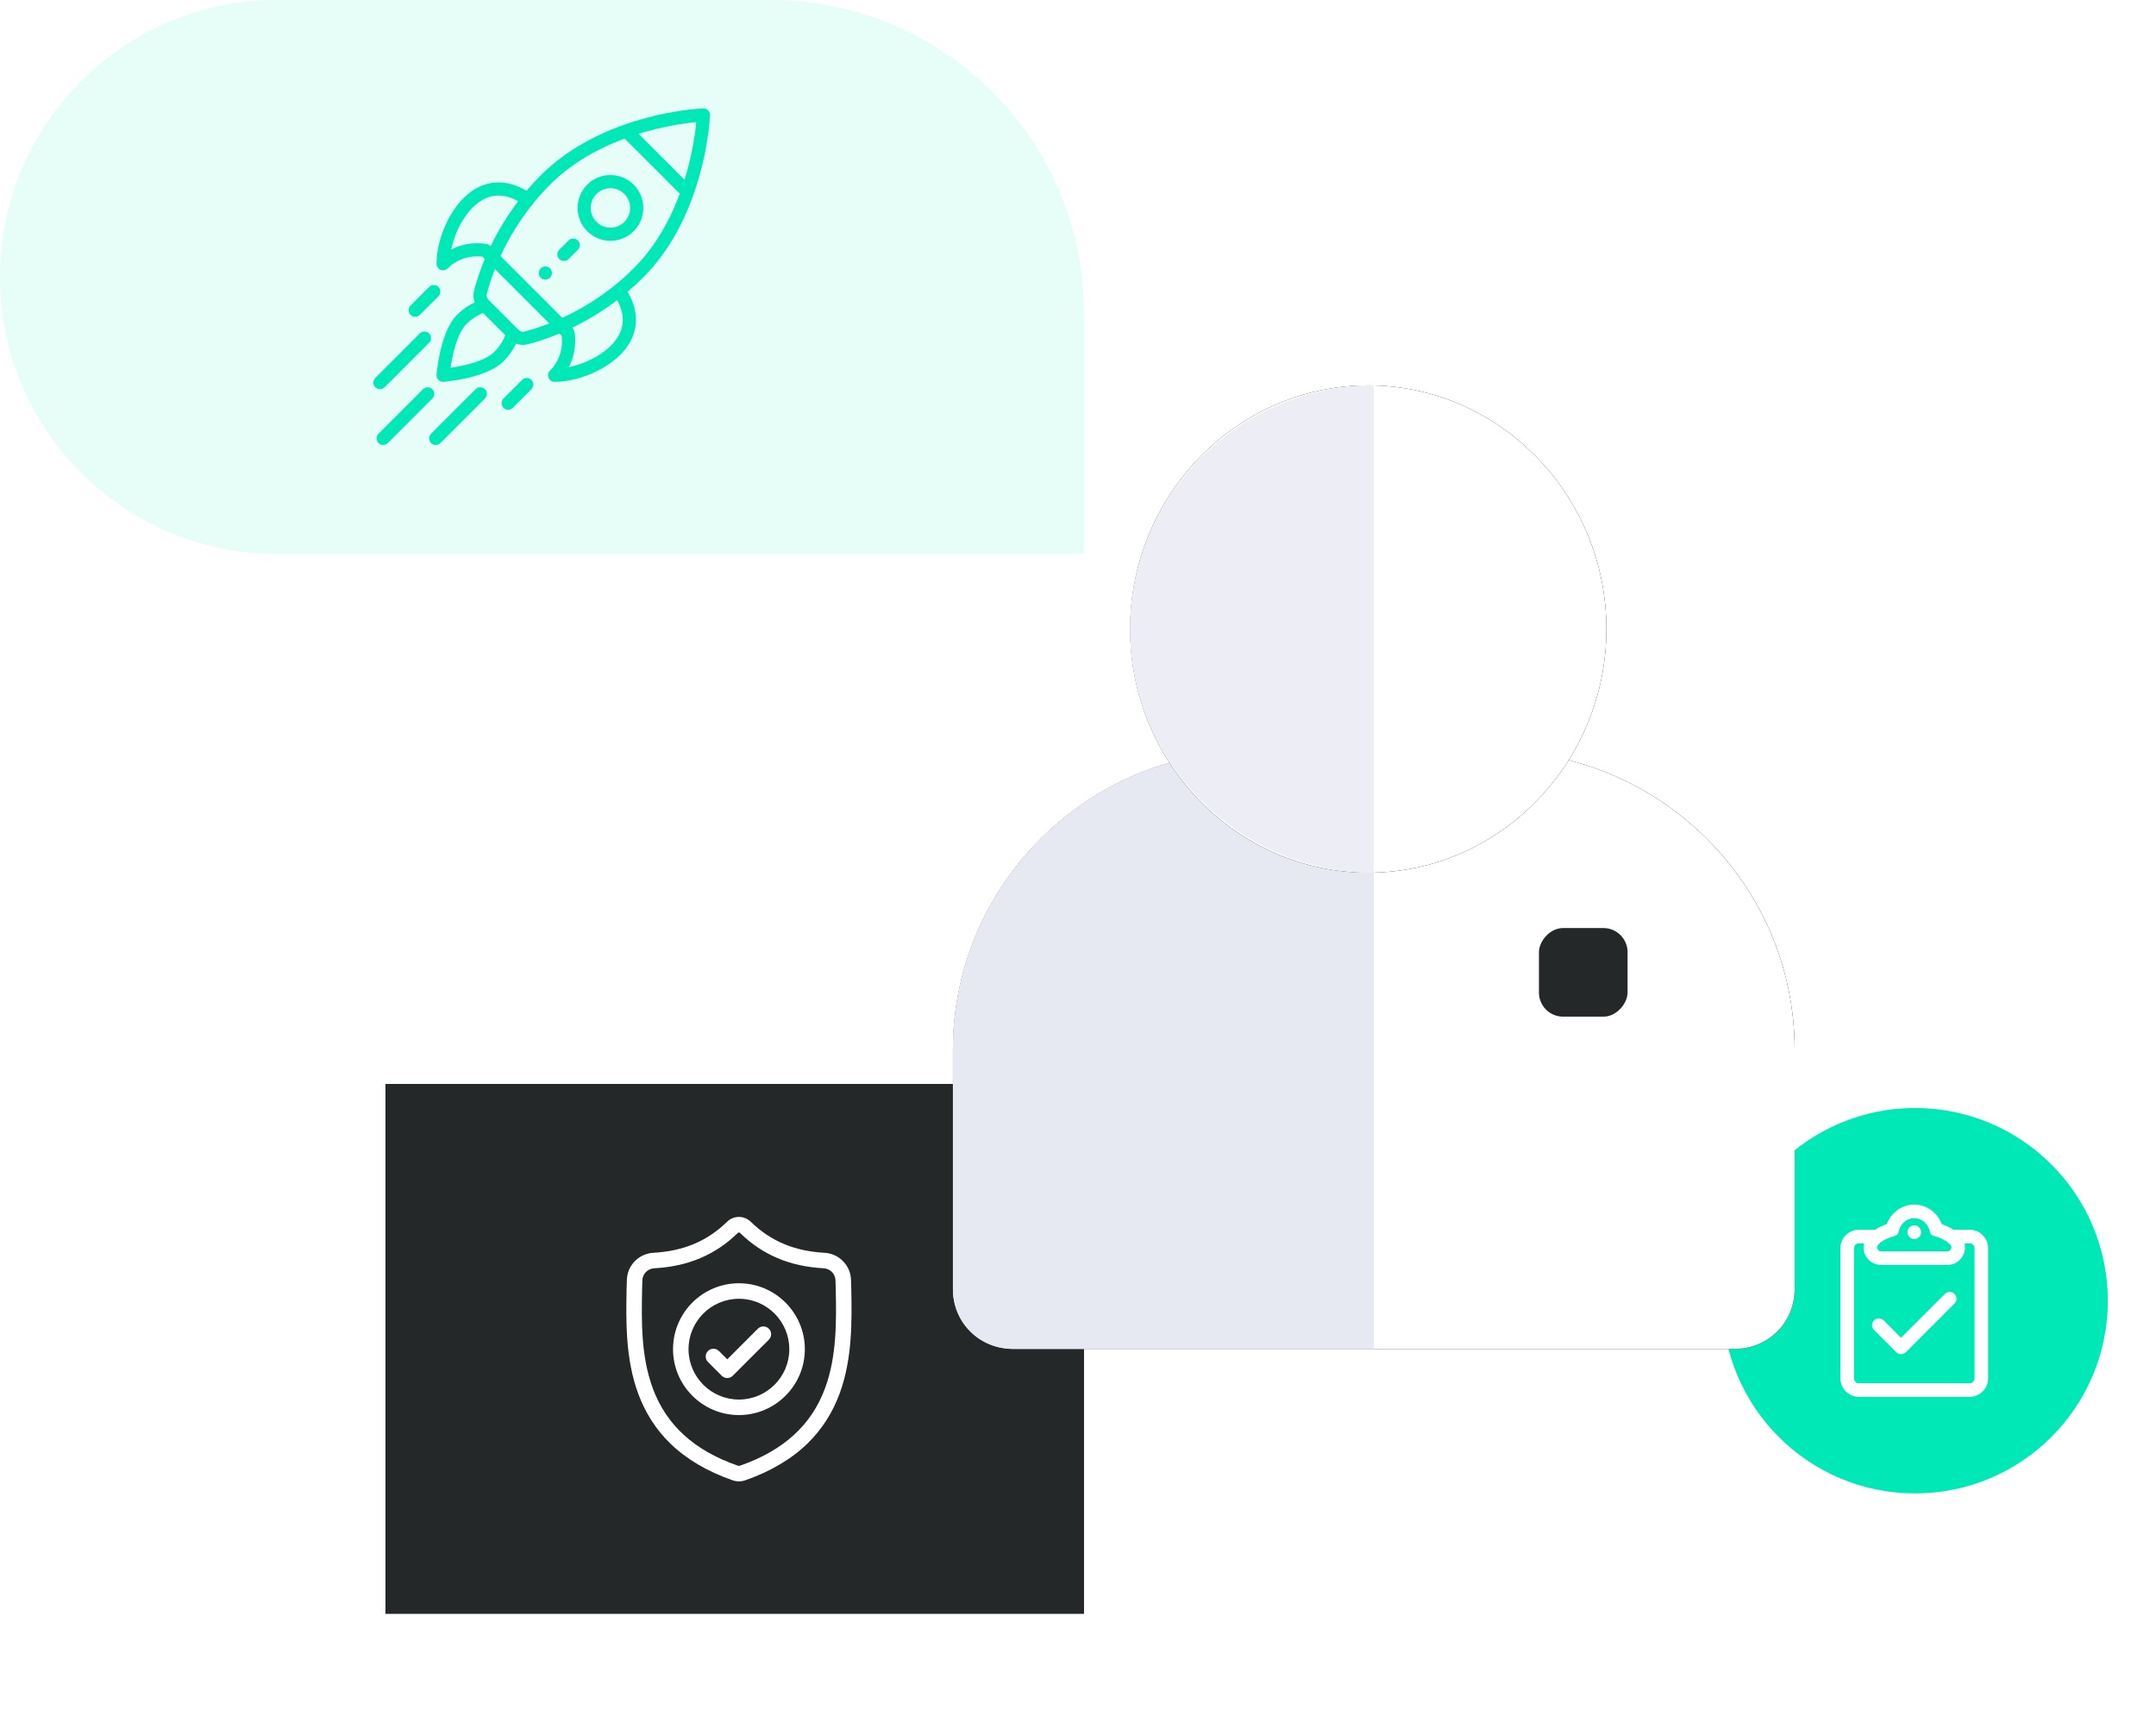 <svg xmlns="http://www.w3.org/2000/svg" xmlns:xlink="http://www.w3.org/1999/xlink" width="179px" height="142px" viewBox="0 0 179 142"><title>icon-staking-flatform</title><desc>Created with Sketch.</desc><defs><filter x="-111.4%" y="-97.5%" width="322.9%" height="295.0%" filterUnits="objectBoundingBox" id="filter-1"><feGaussianBlur stdDeviation="15"></feGaussianBlur></filter><path d="M44.926,30.345 L24.959,30.345 C11.182,30.345 0,41.468 0,55.172 L0,75.034 C0,77.816 2.196,80 4.992,80 L64.893,80 C67.689,80 69.885,77.816 69.885,75.034 L69.885,55.172 C69.885,41.468 58.703,30.345 44.926,30.345 Z" id="path-2"></path><filter x="-42.9%" y="-60.4%" width="185.9%" height="220.8%" filterUnits="objectBoundingBox" id="filter-3"><feGaussianBlur stdDeviation="10"></feGaussianBlur></filter><path d="M35.402,0 C24.529,0 15.632,9.104 15.632,20.23 C15.632,31.356 24.529,40.46 35.402,40.46 C46.276,40.46 55.172,31.356 55.172,20.23 C55.172,9.104 46.276,0 35.402,0 Z" id="path-4"></path><filter x="-75.9%" y="-74.1%" width="251.7%" height="248.3%" filterUnits="objectBoundingBox" id="filter-5"><feGaussianBlur stdDeviation="10"></feGaussianBlur></filter></defs><g id="Page-1" stroke="none" stroke-width="1" fill="none" fill-rule="evenodd"><g id="Staking-2-Copy" transform="translate(-343, -2906)"><g id="icon-staking-flatform" transform="translate(343, 2906)"><g id="Group-11" transform="translate(143, 92)"><g id="Group-6" fill="#00E8B5"><circle id="Oval" cx="16" cy="16" r="16"></circle></g><g id="clipboard-verification-outlined-sign" transform="translate(9.778, 8)" fill="#FFFFFF" fill-rule="nonzero"><path d="M9.412,2.107 C9.098,1.901 8.756,1.752 8.44,1.644 C8.293,1.256 8.057,0.908 7.754,0.635 C7.308,0.234 6.74,0.013 6.152,0.013 C5.565,0.013 4.997,0.234 4.551,0.635 C4.248,0.908 4.012,1.256 3.865,1.644 C3.549,1.752 3.207,1.901 2.893,2.107 L1.553,2.107 C0.708,2.107 0.021,2.794 0.021,3.639 L0.021,14.449 C0.021,15.295 0.708,15.982 1.553,15.982 L10.751,15.982 C11.596,15.982 12.284,15.295 12.284,14.449 L12.284,3.639 C12.284,2.794 11.596,2.107 10.751,2.107 L9.412,2.107 Z M4.847,2.303 C4.86,2.235 4.877,2.17 4.898,2.107 C5.084,1.544 5.576,1.142 6.152,1.142 C6.729,1.142 7.22,1.544 7.407,2.107 C7.428,2.17 7.445,2.235 7.458,2.303 C7.488,2.456 7.605,2.576 7.756,2.616 C8.303,2.76 8.749,2.976 9.034,3.236 C9.079,3.277 9.12,3.319 9.157,3.362 C9.337,3.574 9.188,3.9 8.91,3.9 L3.395,3.9 C3.117,3.9 2.968,3.574 3.148,3.362 C3.185,3.319 3.226,3.277 3.271,3.236 C3.555,2.976 4.002,2.76 4.549,2.616 C4.7,2.576 4.817,2.456 4.847,2.303 Z M11.155,3.639 L11.155,14.449 C11.155,14.672 10.974,14.853 10.751,14.853 L1.553,14.853 C1.331,14.853 1.15,14.672 1.15,14.449 L1.15,3.639 C1.15,3.416 1.331,3.236 1.553,3.236 L1.98,3.236 C1.966,3.292 1.956,3.349 1.95,3.406 C1.919,3.672 1.962,3.941 2.075,4.185 C2.187,4.428 2.364,4.635 2.585,4.784 C2.824,4.944 3.104,5.029 3.395,5.029 L8.91,5.029 C9.201,5.029 9.481,4.944 9.72,4.784 C9.941,4.635 10.118,4.428 10.23,4.185 C10.343,3.941 10.386,3.672 10.355,3.406 C10.349,3.349 10.338,3.292 10.325,3.236 L10.751,3.236 C10.974,3.236 11.155,3.416 11.155,3.639 Z" id="Shape"></path><path d="M6.152,2.88 C6.467,2.88 6.722,2.625 6.722,2.31 C6.722,2.238 6.709,2.17 6.685,2.107 C6.603,1.892 6.395,1.74 6.152,1.74 C5.91,1.74 5.702,1.892 5.62,2.107 C5.596,2.17 5.583,2.238 5.583,2.31 C5.583,2.625 5.838,2.88 6.152,2.88 Z" id="Path"></path><path d="M8.695,7.436 L5.055,11.076 L3.61,9.63 C3.389,9.41 3.032,9.41 2.811,9.63 C2.591,9.851 2.591,10.208 2.811,10.429 L4.656,12.274 C4.762,12.379 4.906,12.439 5.055,12.439 C5.205,12.439 5.349,12.379 5.454,12.274 L9.493,8.235 C9.714,8.014 9.714,7.657 9.493,7.436 C9.273,7.216 8.915,7.216 8.695,7.436 Z" id="Path"></path></g></g><rect id="Rectangle-Copy-13" fill="#242828" x="32" y="90" width="58" height="44"></rect><path d="M26,0 L67,0 C79.703,-2.33342044e-15 90,10.297 90,23 C90,35.703 79.703,46 67,46 L0,46 L0,46 L0,26 C-5.31123343e-15,11.641 11.641,-9.1493405e-16 26,0 Z" id="Rectangle-Copy-12" fill="#00E8B5" opacity="0.1" transform="translate(45, 23) scale(-1, 1) translate(-45, -23) "></path><g id="communication" filter="url(#filter-1)" transform="translate(114, 72) scale(-1, 1) translate(-114, -72) translate(79, 32)"><g id="Path"><use fill="black" fill-opacity="1" filter="url(#filter-3)" xlink:href="#path-2"></use><use fill="#FFFFFF" fill-rule="evenodd" xlink:href="#path-2"></use></g><path d="M69.885,55.172 L69.885,75.034 C69.885,77.816 67.689,80 64.893,80 L34.943,80 L34.943,30.345 L44.926,30.345 C58.703,30.345 69.885,41.468 69.885,55.172 Z" id="Path" fill="#E6E8F2" fill-rule="nonzero"></path><g id="Path"><use fill="black" fill-opacity="1" filter="url(#filter-5)" xlink:href="#path-4"></use><use fill="#FFFFFF" fill-rule="evenodd" xlink:href="#path-4"></use></g><path d="M55.172,20.23 C55.172,31.356 46.069,40.46 34.943,40.46 L34.943,-9.9475983e-14 C46.069,-9.9475983e-14 55.172,9.104 55.172,20.23 Z" id="Path" fill="#EDEEF5" fill-rule="nonzero"></path><rect id="Rectangle" fill="#242828" x="13.874" y="45.057" width="7.356" height="7.356" rx="2"></rect></g><g id="shield" transform="translate(52, 101)" fill="#FFFFFF" fill-rule="nonzero"><path d="M18.676,6 L18.675,5.983 C18.666,5.772 18.659,5.549 18.655,5.301 C18.638,4.09 17.675,3.089 16.464,3.021 C13.94,2.88 11.987,2.057 10.318,0.431 L10.304,0.417 C9.76,-0.082 8.939,-0.082 8.394,0.417 L8.38,0.431 C6.711,2.057 4.758,2.88 2.234,3.021 C1.023,3.089 0.061,4.09 0.043,5.301 C0.039,5.548 0.032,5.771 0.023,5.983 L0.022,6.023 C-0.027,8.597 -0.088,11.801 0.984,14.709 C1.573,16.308 2.466,17.698 3.636,18.841 C4.97,20.142 6.716,21.175 8.827,21.911 C8.896,21.935 8.967,21.955 9.04,21.969 C9.143,21.99 9.246,22 9.349,22 C9.452,22 9.556,21.99 9.658,21.969 C9.731,21.955 9.803,21.935 9.872,21.911 C11.98,21.174 13.725,20.14 15.057,18.839 C16.227,17.696 17.12,16.306 17.71,14.706 C18.786,11.789 18.725,8.58 18.676,6 Z M16.501,14.26 C15.371,17.325 13.063,19.43 9.446,20.695 C9.434,20.699 9.42,20.703 9.406,20.706 C9.368,20.713 9.33,20.713 9.292,20.706 C9.278,20.703 9.264,20.699 9.252,20.695 C5.631,19.432 3.322,17.329 2.193,14.264 C1.205,11.583 1.261,8.642 1.31,6.048 L1.311,6.033 C1.321,5.81 1.327,5.577 1.331,5.32 C1.339,4.783 1.767,4.338 2.306,4.308 C3.734,4.228 4.989,3.952 6.143,3.464 C7.294,2.976 8.317,2.289 9.269,1.363 C9.318,1.322 9.381,1.322 9.429,1.363 C10.381,2.289 11.404,2.976 12.556,3.464 C13.709,3.952 14.964,4.228 16.393,4.308 C16.931,4.338 17.359,4.783 17.367,5.32 C17.371,5.578 17.378,5.812 17.388,6.033 C17.437,8.631 17.492,11.574 16.501,14.26 Z" id="Shape"></path><path d="M9.349,5.55 C6.331,5.55 3.877,8.005 3.877,11.022 C3.877,14.039 6.331,16.494 9.349,16.494 C12.366,16.494 14.821,14.039 14.821,11.022 C14.821,8.005 12.366,5.55 9.349,5.55 Z M9.349,15.205 C7.042,15.205 5.165,13.329 5.165,11.022 C5.165,8.715 7.042,6.838 9.349,6.838 C11.656,6.838 13.532,8.715 13.532,11.022 C13.532,13.329 11.656,15.205 9.349,15.205 Z" id="Shape"></path><path d="M10.921,9.323 L8.38,11.865 L7.69,11.175 C7.438,10.923 7.03,10.923 6.779,11.175 C6.527,11.426 6.527,11.834 6.779,12.086 L7.924,13.231 C8.05,13.357 8.215,13.42 8.38,13.42 C8.545,13.42 8.71,13.357 8.835,13.231 L11.833,10.234 C12.084,9.982 12.084,9.574 11.833,9.323 C11.581,9.071 11.173,9.071 10.921,9.323 Z" id="Path"></path></g><g id="startup" transform="translate(31, 9)" fill="#00E8B5" fill-rule="nonzero"><path d="M14.664,13.282 C14.45,13.069 14.105,13.069 13.891,13.282 C13.679,13.495 13.679,13.841 13.891,14.054 C14.105,14.267 14.45,14.267 14.664,14.054 C14.877,13.841 14.877,13.495 14.664,13.282 Z" id="Path"></path><path d="M21.61,6.335 C20.544,5.269 18.817,5.269 17.751,6.335 C16.687,7.399 16.687,9.13 17.751,10.195 C18.815,11.258 20.546,11.259 21.61,10.195 C22.677,9.128 22.677,7.402 21.61,6.335 Z M20.838,9.423 C20.2,10.061 19.161,10.061 18.523,9.423 C17.885,8.784 17.884,7.745 18.523,7.107 C19.163,6.467 20.199,6.467 20.838,7.107 C21.478,7.747 21.478,8.783 20.838,9.423 Z" id="Shape"></path><path d="M27.785,0.16 C27.678,0.053 27.532,-0.005 27.38,0 C27.257,0.005 24.318,0.123 20.825,1.357 C18.026,2.346 15.693,3.761 13.891,5.563 C13.487,5.967 13.094,6.395 12.718,6.84 C10.936,5.791 9.508,6.12 8.606,6.603 C6.527,7.715 5.241,10.736 5.241,12.896 C5.241,13.117 5.374,13.316 5.578,13.4 C5.645,13.428 5.716,13.442 5.787,13.442 C5.929,13.442 6.068,13.386 6.173,13.282 C7.269,12.186 8.621,12.254 9.063,12.312 L9.254,12.503 C8.877,13.399 8.574,14.289 8.352,15.154 C8.272,15.468 8.299,15.799 8.418,16.102 C7.893,16.345 7.386,16.7 6.944,17.142 C5.539,18.547 5.254,21.971 5.243,22.116 C5.23,22.275 5.288,22.432 5.401,22.545 C5.504,22.647 5.643,22.705 5.787,22.705 C5.801,22.705 5.815,22.704 5.83,22.703 C5.975,22.692 9.399,22.406 10.804,21.001 C11.245,20.56 11.601,20.053 11.843,19.528 C12.164,19.654 12.494,19.669 12.791,19.593 C13.657,19.371 14.547,19.068 15.442,18.692 L15.633,18.883 C15.691,19.325 15.76,20.677 14.664,21.773 C14.508,21.929 14.461,22.164 14.545,22.368 C14.63,22.572 14.829,22.705 15.05,22.705 C17.21,22.705 20.23,21.418 21.342,19.34 C21.826,18.437 22.154,17.009 21.106,15.227 C21.55,14.851 21.979,14.458 22.383,14.054 C24.185,12.252 25.6,9.919 26.588,7.12 C27.823,3.627 27.941,0.689 27.945,0.565 C27.95,0.414 27.893,0.267 27.785,0.16 Z M6.461,11.722 C6.8,10.081 7.785,8.28 9.121,7.565 C10.014,7.088 10.99,7.134 12.028,7.702 C11.144,8.865 10.375,10.118 9.734,11.44 C9.726,11.435 9.628,11.312 9.445,11.271 C9.37,11.254 7.926,10.943 6.461,11.722 Z M10.032,20.229 C9.281,20.98 7.521,21.376 6.408,21.537 C6.57,20.424 6.966,18.664 7.716,17.914 C8.136,17.493 8.624,17.175 9.114,16.995 L10.95,18.832 C10.771,19.322 10.452,19.809 10.032,20.229 Z M12.52,18.536 C12.362,18.576 12.179,18.517 12.043,18.381 C11.337,17.675 11.061,17.399 10.974,17.312 C10.815,17.153 10.426,16.763 9.565,15.902 C9.429,15.766 9.369,15.583 9.41,15.425 C9.584,14.745 9.813,14.046 10.091,13.341 L14.605,17.854 C13.899,18.133 13.201,18.361 12.52,18.536 Z M20.38,18.824 C19.665,20.161 17.865,21.145 16.224,21.484 C16.747,20.5 16.862,19.247 16.671,18.487 C16.627,18.31 16.512,18.222 16.505,18.211 C17.828,17.57 19.08,16.802 20.243,15.918 C20.811,16.956 20.858,17.932 20.38,18.824 Z M21.611,13.282 C21.119,13.774 20.589,14.249 20.037,14.694 C18.708,15.764 17.246,16.67 15.686,17.392 L10.554,12.26 C11.275,10.7 12.181,9.237 13.251,7.909 C13.697,7.356 14.172,6.826 14.663,6.335 C16.28,4.718 18.367,3.431 20.868,2.504 L25.441,7.078 C24.515,9.578 23.228,11.665 21.611,13.282 Z M25.834,5.927 L22.019,2.112 C24.097,1.466 25.905,1.224 26.808,1.138 C26.721,2.04 26.479,3.848 25.834,5.927 Z" id="Shape"></path><path d="M13.12,22.545 C12.906,22.331 12.561,22.332 12.348,22.545 L10.804,24.089 C10.591,24.302 10.591,24.648 10.804,24.861 C11.018,25.074 11.363,25.074 11.576,24.861 L13.12,23.316 C13.333,23.103 13.333,22.758 13.12,22.545 Z" id="Path"></path><path d="M5.401,14.826 C5.188,14.613 4.842,14.613 4.629,14.826 L3.085,16.369 C2.872,16.582 2.872,16.928 3.085,17.141 C3.298,17.354 3.643,17.354 3.857,17.141 L5.401,15.598 C5.614,15.385 5.614,15.039 5.401,14.826 Z" id="Path"></path><path d="M9.26,23.317 C9.047,23.104 8.702,23.104 8.488,23.317 L4.791,27.014 C4.578,27.227 4.578,27.572 4.791,27.786 C5.004,27.999 5.35,27.999 5.563,27.786 L9.26,24.089 C9.473,23.876 9.473,23.53 9.26,23.317 Z" id="Path"></path><path d="M4.894,23.317 C4.681,23.104 4.335,23.104 4.122,23.317 L0.425,27.014 C0.212,27.227 0.212,27.572 0.425,27.786 C0.638,27.999 0.983,27.999 1.197,27.786 L4.894,24.089 C5.107,23.876 5.107,23.53 4.894,23.317 Z" id="Path"></path><path d="M4.629,18.685 C4.415,18.472 4.07,18.472 3.857,18.685 L0.16,22.382 C-0.053,22.596 -0.053,22.941 0.16,23.154 C0.373,23.368 0.719,23.368 0.932,23.154 L4.629,19.457 C4.842,19.244 4.842,18.898 4.629,18.685 Z" id="Path"></path><path d="M16.979,10.966 C16.766,10.753 16.42,10.753 16.207,10.966 L15.435,11.738 C15.222,11.951 15.222,12.297 15.435,12.51 C15.649,12.723 15.994,12.723 16.207,12.51 L16.979,11.738 C17.192,11.525 17.192,11.18 16.979,10.966 Z" id="Path"></path></g></g></g></g></svg>